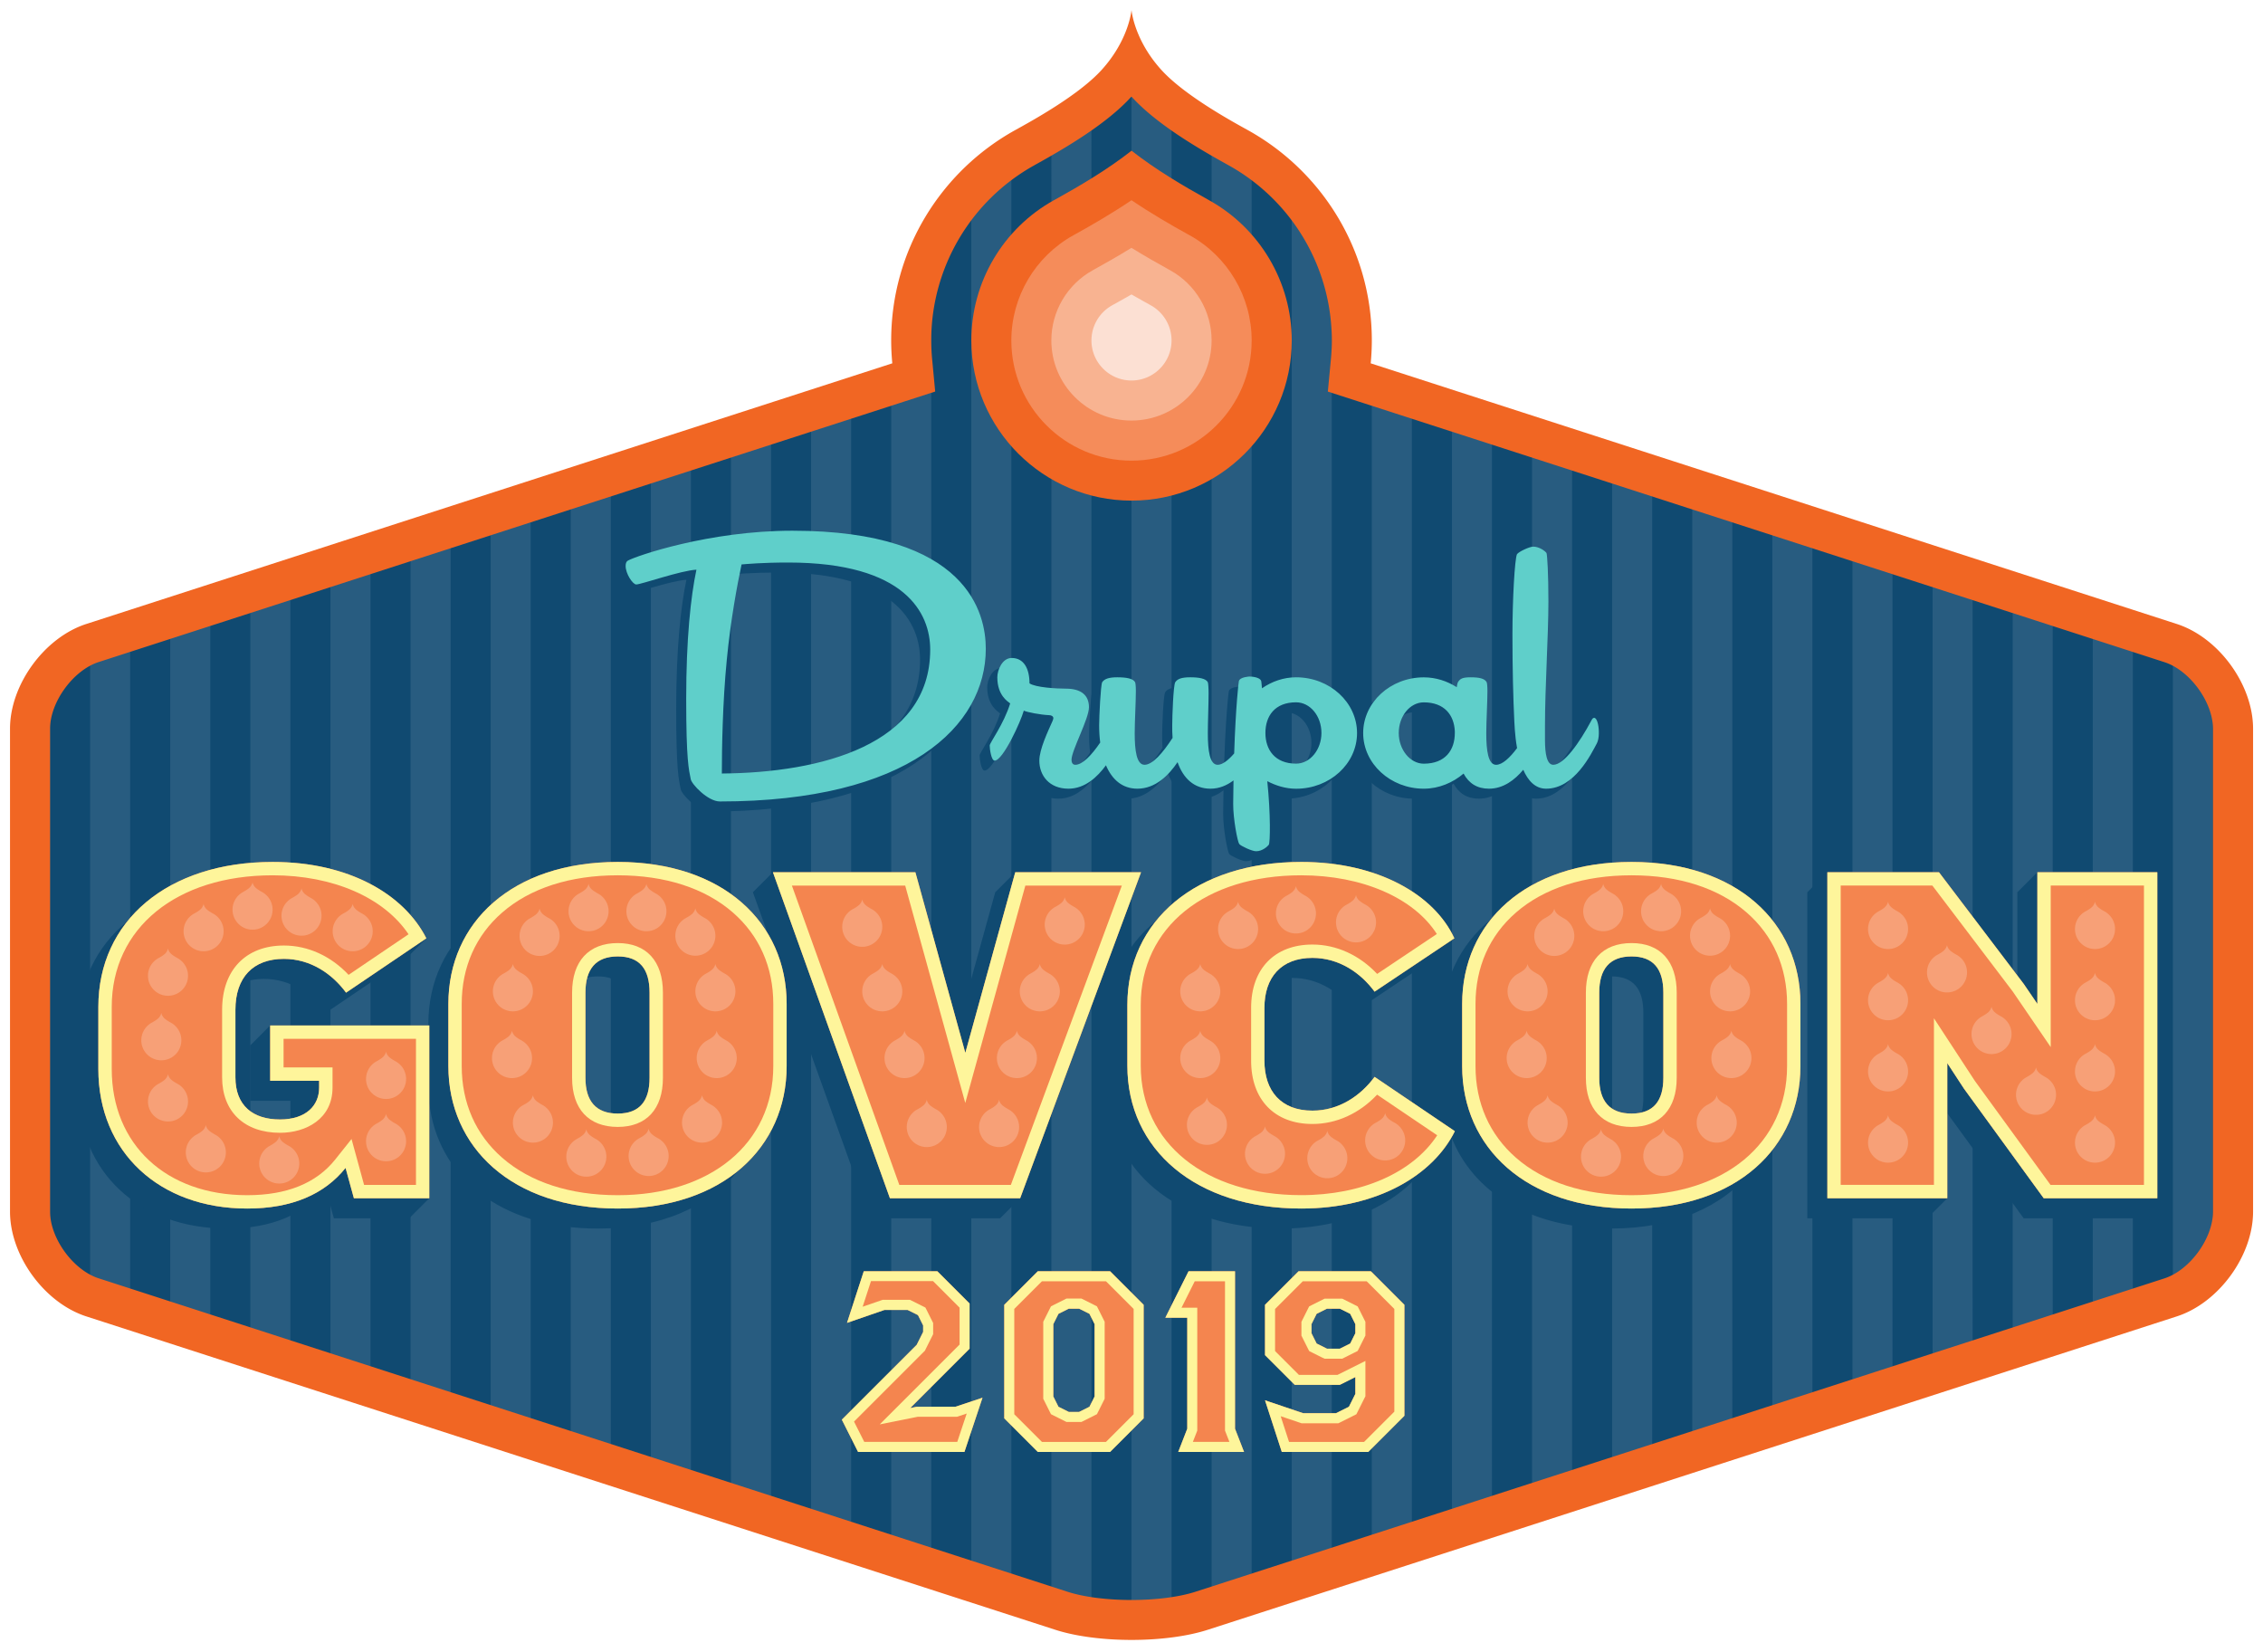 <svg version="1.1" id="logo" xmlns="http://www.w3.org/2000/svg" x="0" y="0" viewBox="0 0 508.5 371.25" xml:space="preserve"><style>.st0{fill:#104a71!important}.st2{fill:#f4854f}.st3{fill:#fef59b}.st7{fill:#f16623}</style><path class="st0" d="M20.76 291.51l217.75 70.42c4.06 1.31 9.8 2.07 15.74 2.07 5.94 0 11.68-.75 15.74-2.07l217.75-70.42c7.59-2.46 14.01-11.27 14.01-19.26v-108.5c0-7.98-6.42-16.8-14.01-19.26L306.62 85.92l-3.43-1.11.34-3.59c.15-1.61.23-3.2.23-4.71 0-17.98-9.78-34.58-25.52-43.32l-.36-.2c-4.01-2.22-14.64-8.11-20.19-14.2a33.642 33.642 0 0 1-3.42-4.42c-.93 1.44-2.06 2.93-3.42 4.42-5.55 6.09-16.19 11.99-20.2 14.21l-.36.2c-15.74 8.73-25.52 25.33-25.52 43.32 0 1.51.08 3.1.23 4.71l.34 3.59-3.43 1.11-181.15 58.56c-7.59 2.46-14.01 11.27-14.01 19.26v108.5c0 7.98 6.42 16.8 14.01 19.26z"/><path d="M6.75 163.75v108.5c0 4.16 1.75 8.54 4.5 12.14V151.61c-2.75 3.6-4.5 7.98-4.5 12.14zm14.01-19.26c-.17.06-.34.13-.51.19v146.63c.17.06.34.14.51.19l8.49 2.75v-152.5l-8.49 2.74zm17.49-5.65v158.32l9 2.91V135.93zm18-5.82v169.96l9 2.92V130.11zm18-5.82v181.61l9 2.91V124.29zm18-5.83v193.26l9 2.91V118.46zm18-5.82v204.9l9 2.91V112.64zm18-5.82v216.54l9 2.91V106.82zm18-5.82v228.18l9 2.91V101zm18-5.82v239.82l9 2.91V95.18zm18-5.82v251.46l9 2.91V89.36zm22.5-15.77c0 1.51.08 3.1.23 4.71l.34 3.59-3.43 1.11-1.63.53v263.11l9 2.91V55.9a49.352 49.352 0 0 0-4.51 20.6zm13.5-33.96v312.84l9 2.91V35.01c-3.32 2.16-6.33 4.7-9 7.53zm18-12.77V361.2l2.26.73c1.92.62 4.23 1.11 6.74 1.46V23.75c-2.96 2.26-6.2 4.34-9 6.02zm21.42-10.99a33.642 33.642 0 0 1-3.42-4.42v349.63c3.13 0 6.2-.21 9-.6V23.75c-2.08-1.59-4.03-3.27-5.58-4.97zm20.56 14.4l-.36-.2c-1.3-.72-3.31-1.84-5.62-3.22V361.2l9-2.91V35.01c-.98-.64-1.99-1.25-3.02-1.83zm12.02 9.35v312.84l9-2.91V55.9a49.65 49.65 0 0 0-9-13.37zm18 43.92v263.1l9-2.91V89.36zm18 5.82v251.46l9-2.91V95.18zm18 5.82v239.82l9-2.91V101zm18 5.82v228.18l9-2.91V106.82zm18 5.82v216.54l9-2.91V112.64zm18 5.82v204.9l9-2.91V118.46zm18 5.82v193.26l9-2.91V124.29zm18 5.83v181.61l9-2.91V130.11zm18 5.82v169.96l9-2.91V135.93zm18 5.82v158.32l9-2.91v-152.5zm18 5.85v146.63c3.44-1.25 6.6-3.78 9-6.92V151.61c-2.4-3.14-5.56-5.67-9-6.92z" fill="#285c80"/><path class="st0" d="M256.4 195.99h-28.27l-4.5 4.5-8.35 30.2-9.59-34.7h-32.01l-4.5 4.5 3.31 9.22c-5.89-9.74-17.63-16.03-33.68-16.03-14.32 0-25.2 4.96-31.59 12.9-7.08 5.73-10.97 13.98-10.97 23.5v.34H60.71l-4.5 4.5v12.43h11v1.54c0 .71-.1 1.39-.28 2.04-1.13.39-2.47.61-4.02.61-6.05 0-10.01-3.08-10.01-9.46V226.9c0-2.28.39-4.26 1.15-5.9 1.48-.67 3.23-1.04 5.24-1.04 6.05 0 10.89 3.41 13.97 7.59l18.04-12.21 4.5-4.5c-4.95-9.79-17.27-17.16-34.54-17.16-14.46 0-25.87 4.98-32.56 13.25-7.07 5.75-11.1 14.01-11.1 23.81v13.97c0 18.7 13.75 31.35 33.44 31.35 10.01 0 17.38-3.19 22.11-9.13l1.87 6.82h16.94l4.5-4.5v-21.47c1.82 16.37 15.74 28.28 37.85 28.28 14.21 0 25.04-4.97 31.43-12.89 7.11-5.76 11.03-14.07 11.03-23.62v-13.97c0-1.71-.13-3.38-.37-5l19.08 53.17h29.26l4.5-4.5 27.16-73.26zm-117.59 54.23c-4.95 0-7.26-2.86-7.26-8.03v-19.14c0-1.27.14-2.39.41-3.38.71-.17 1.49-.27 2.35-.27 4.95 0 7.15 2.86 7.15 8.14v19.14c0 1.23-.13 2.32-.38 3.28-.69.17-1.44.26-2.27.26zm227.8-56.54c-14.32 0-25.2 4.96-31.59 12.9-7.08 5.73-10.97 13.98-10.97 23.5v13.97c0 3.18.44 6.21 1.28 9.07l-16.47-11.15c-3.08 4.18-7.92 7.59-13.97 7.59-7.04 0-10.78-4.4-10.78-11.22v-11.88c0-2.17.38-4.08 1.12-5.7 1.45-.66 3.17-1.02 5.16-1.02 6.05 0 10.89 3.41 13.97 7.59l17.93-11.99 4.5-4.5c-4.51-9.79-17.16-17.16-34.43-17.16-14.53 0-25.94 4.99-32.58 13.22-7 5.68-10.97 13.8-10.97 23.4v13.64c0 18.92 15.4 32.12 39.05 32.12 14.59 0 25.71-5.43 31.73-13.02 2.76-2.22 4.97-4.76 6.56-7.51 4.78 12.24 17.52 20.52 35.95 20.52 14.21 0 25.04-4.97 31.43-12.89 7.11-5.76 11.02-14.07 11.02-23.62v-13.97c.01-18.25-14.29-31.89-37.94-31.89zm0 56.54c-4.95 0-7.26-2.86-7.26-8.03v-19.14c0-1.27.14-2.39.41-3.38.71-.17 1.49-.27 2.35-.27 4.95 0 7.15 2.86 7.15 8.14v19.14c0 1.23-.13 2.32-.38 3.28-.68.17-1.43.26-2.27.26zm118.14-54.23H457.8l-4.5 4.5v18.71l-17.61-23.21h-25.08l-4.5 4.5v73.26h26.95l4.5-4.5v-19.09l17.17 23.59h25.52l4.5-4.5z"/><path class="st2" d="M79.52 269.25l-1.87-6.82c-4.73 5.94-12.1 9.13-22.11 9.13-19.69 0-33.44-12.65-33.44-31.35v-13.97c0-19.25 15.51-32.56 39.16-32.56 17.27 0 29.59 7.37 34.54 17.16l-18.04 12.21c-3.08-4.18-7.92-7.59-13.97-7.59-6.93 0-10.89 4.18-10.89 11.44v15.18c0 6.38 3.96 9.46 10.01 9.46 5.94 0 8.8-3.19 8.8-7.15v-1.54h-11v-12.43h35.75v38.83H79.52z"/><path class="st3" d="M61.26 196.68c13.61 0 25.02 5.02 30.54 13.25l-13.47 9.12c-3.96-4.22-9.13-6.59-14.53-6.59-8.57 0-13.89 5.53-13.89 14.44v15.18c0 7.69 4.99 12.46 13.01 12.46 5.87 0 11.8-3.14 11.8-10.15v-4.54h-11v-6.43h29.75v32.83H81.81l-1.26-4.61-1.56-5.7-3.68 4.62c-4.23 5.31-10.88 8-19.76 8-18.21 0-30.44-11.39-30.44-28.35v-13.97c-.01-17.68 14.52-29.56 36.15-29.56m0-3c-23.65 0-39.16 13.31-39.16 32.56v13.97c0 18.7 13.75 31.35 33.44 31.35 10.01 0 17.38-3.19 22.11-9.13l1.87 6.82h16.94v-38.83H60.71v12.43h11v1.54c0 3.96-2.86 7.15-8.8 7.15-6.05 0-10.01-3.08-10.01-9.46V226.9c0-7.26 3.96-11.44 10.89-11.44 6.05 0 10.89 3.41 13.97 7.59l18.04-12.21c-4.95-9.79-17.27-17.16-34.54-17.16z"/><path class="st2" d="M138.81 271.56c-23.76 0-38.06-13.75-38.06-32.01v-13.97c0-18.26 14.3-31.9 38.06-31.9 23.65 0 37.95 13.64 37.95 31.9v13.97c0 18.26-14.3 32.01-37.95 32.01zm7.15-48.51c0-5.28-2.2-8.14-7.15-8.14s-7.26 2.86-7.26 8.14v19.14c0 5.17 2.31 8.03 7.26 8.03s7.15-2.86 7.15-8.03v-19.14z"/><path class="st3" d="M138.81 196.68c10.65 0 19.59 2.89 25.87 8.36 5.94 5.18 9.08 12.28 9.08 20.54v13.97c0 17.35-14.05 29.01-34.95 29.01-10.69 0-19.67-2.91-25.97-8.42-5.95-5.2-9.09-12.32-9.09-20.59v-13.97c0-8.26 3.14-15.36 9.09-20.53 6.29-5.48 15.27-8.37 25.97-8.37m0 56.54c6.45 0 10.15-4.02 10.15-11.03v-19.14c0-7.08-3.7-11.14-10.15-11.14-6.52 0-10.26 4.06-10.26 11.14v19.14c0 7.01 3.74 11.03 10.26 11.03m0-59.54c-23.76 0-38.06 13.64-38.06 31.9v13.97c0 18.26 14.3 32.01 38.06 32.01 23.65 0 37.95-13.75 37.95-32.01v-13.97c0-18.26-14.3-31.9-37.95-31.9zm0 56.54c-4.95 0-7.26-2.86-7.26-8.03v-19.14c0-5.28 2.31-8.14 7.26-8.14s7.15 2.86 7.15 8.14v19.14c0 5.17-2.2 8.03-7.15 8.03z"/><path class="st2" d="M229.23 269.25h-29.26l-26.29-73.26h32.01l11.22 40.59 11.22-40.59h28.27l-27.17 73.26z"/><path class="st3" d="M252.08 198.99l-24.94 67.26h-25.06l-24.14-67.26h25.46l10.61 38.39 2.89 10.46 2.89-10.46 10.61-38.39h21.68m4.32-3h-28.27l-11.22 40.59-11.22-40.59h-32.01l26.29 73.26h29.26l27.17-73.26z"/><path class="st2" d="M292.37 271.56c-23.65 0-39.05-13.2-39.05-32.12V225.8c0-18.92 15.4-32.12 39.05-32.12 17.27 0 29.92 7.37 34.43 17.16l-17.93 11.99c-3.08-4.18-7.92-7.59-13.97-7.59-7.04 0-10.78 4.4-10.78 11.22v11.88c0 6.82 3.74 11.22 10.78 11.22 6.05 0 10.89-3.41 13.97-7.59l18.04 12.21c-4.84 9.79-17.27 17.38-34.54 17.38z"/><path class="st3" d="M292.37 196.68c13.73 0 25.34 5.1 30.49 13.19l-13.41 8.97c-3.97-4.22-9.14-6.6-14.54-6.6-8.5 0-13.78 5.45-13.78 14.22v11.88c0 8.77 5.28 14.22 13.78 14.22 5.4 0 10.57-2.37 14.53-6.59l13.5 9.13c-5.47 8.36-16.89 13.45-30.56 13.45-21.56 0-36.05-11.7-36.05-29.12V225.8c-.01-17.42 14.47-29.12 36.04-29.12m0-3c-23.65 0-39.05 13.2-39.05 32.12v13.64c0 18.92 15.4 32.12 39.05 32.12 17.27 0 29.7-7.59 34.54-17.38l-18.04-12.21c-3.08 4.18-7.92 7.59-13.97 7.59-7.04 0-10.78-4.4-10.78-11.22v-11.88c0-6.82 3.74-11.22 10.78-11.22 6.05 0 10.89 3.41 13.97 7.59l17.93-11.99c-4.51-9.79-17.16-17.16-34.43-17.16z"/><path class="st2" d="M366.61 271.56c-23.76 0-38.06-13.75-38.06-32.01v-13.97c0-18.26 14.3-31.9 38.06-31.9 23.65 0 37.95 13.64 37.95 31.9v13.97c0 18.26-14.3 32.01-37.95 32.01zm7.15-48.51c0-5.28-2.2-8.14-7.15-8.14s-7.26 2.86-7.26 8.14v19.14c0 5.17 2.31 8.03 7.26 8.03s7.15-2.86 7.15-8.03v-19.14z"/><path class="st3" d="M366.61 196.68c10.65 0 19.59 2.89 25.87 8.36 5.94 5.18 9.08 12.28 9.08 20.54v13.97c0 17.35-14.05 29.01-34.95 29.01-10.69 0-19.67-2.91-25.97-8.42-5.95-5.2-9.09-12.32-9.09-20.59v-13.97c0-8.26 3.14-15.36 9.09-20.53 6.3-5.48 15.28-8.37 25.97-8.37m0 56.54c6.45 0 10.15-4.02 10.15-11.03v-19.14c0-7.08-3.7-11.14-10.15-11.14-6.52 0-10.26 4.06-10.26 11.14v19.14c0 7.01 3.74 11.03 10.26 11.03m0-59.54c-23.76 0-38.06 13.64-38.06 31.9v13.97c0 18.26 14.3 32.01 38.06 32.01 23.65 0 37.95-13.75 37.95-32.01v-13.97c0-18.26-14.3-31.9-37.95-31.9zm0 56.54c-4.95 0-7.26-2.86-7.26-8.03v-19.14c0-5.28 2.31-8.14 7.26-8.14s7.15 2.86 7.15 8.14v19.14c0 5.17-2.2 8.03-7.15 8.03z"/><path class="st2" d="M459.23 269.25l-17.93-24.64-3.74-5.72v30.36h-26.95v-73.26h25.08l19.03 25.08 3.08 4.51v-29.59h26.95v73.26h-25.52z"/><path class="st3" d="M481.75 198.99v67.26h-20.99l-16.99-23.35-3.7-5.66-5.51-8.43v37.43h-20.95v-67.26h20.59l18.08 23.83 3.04 4.45 5.48 8.02v-36.3h20.95m3-2.99H457.8v29.59l-3.08-4.51-19.03-25.08h-25.08v73.26h26.95v-30.36l3.74 5.72 17.93 24.64h25.52v-73.26z"/><path class="st0" d="M159.51 182.36c-2.72 0-6.38-3.92-6.55-5.02-.43-2.13-1.02-4.17-1.02-18.04 0-13.45 1.02-22.98 2.3-29.02-3.49.17-12.43 3.32-13.53 3.32-.77 0-2.38-2.38-2.38-4.17 0-.6.17-1.02.51-1.19 1.79-1.02 18.21-6.72 36.94-6.72 39.58 0 43.49 18.73 43.49 26.56-.01 17.34-17.37 34.28-59.76 34.28zm15.32-53.71c-5.87 0-9.45.34-10.47.43-.94 4.43-2.47 12.51-3.32 21.45-.94 9.53-1.11 20-1.11 25.53 22.13-.17 46.81-6.38 46.81-27.83.01-8.17-5.52-19.58-31.91-19.58zm74.31 40.6c-1.19 2.38-4.94 10.21-11.32 10.21-4.34 0-6.55-2.98-6.55-6.3 0-2.55 1.96-6.64 2.98-8.94.08-.26.17-.43.17-.6 0-.43-.43-.68-.94-.68-1.96-.08-5.02-.68-5.7-1.02-.68 2.47-4.68 11.23-6.55 11.23-.77 0-1.11-2.64-1.11-3.4 0-.6 3.15-4.77 4.6-9.45-.51-.43-2.89-1.79-2.89-5.87 0-1.62 1.11-4.34 3.23-4.34 2.72 0 4 2.38 4 5.7 1.36.94 6.04 1.19 8.17 1.19 3.4 0 5.19 1.45 5.19 4.17 0 2.64-3.92 9.7-3.92 11.83 0 .6.26 1.11.85 1.11 2.47 0 5.87-4.94 8.51-9.87.26-.51.43-.68.68-.68.6 0 1.11 1.53 1.11 3.06 0 .95-.17 1.97-.51 2.65z"/><path class="st0" d="M281.06 169.25c-1.19 2.38-4.94 10.21-11.32 10.21-3.66 0-6.13-2.3-7.4-5.96-1.96 2.89-4.94 5.96-9.02 5.96-5.87 0-8.6-6.13-8.6-14.21 0-1.96.34-9.02.68-9.7.51-.77 1.53-1.11 3.4-1.11 1.96 0 3.57.26 4 1.11.08.17.17.94.17 1.96 0 2.47-.26 6.89-.26 9.53 0 3.83.43 7.06 2.21 7.06 1.79 0 4.08-2.64 6.3-6.04-.08-.94-.08-1.87-.08-2.81 0-1.96.26-9.02.68-9.7.51-.77 1.45-1.11 3.4-1.11 1.87 0 3.49.26 3.92 1.11.08.26.17 1.19.17 2.47 0 2.55-.17 6.55-.17 9.02 0 3.83.43 7.06 2.21 7.06 2.38 0 5.87-4.94 8.51-9.87.17-.51.34-.68.68-.68.6 0 1.02 1.53 1.02 3.06.01.94-.08 1.96-.5 2.64z"/><path class="st0" d="M288.98 179.47c-2.3 0-4.51-.68-6.47-1.7.78 7.49.65 13.86.34 14.29-.27.37-1.45 1.45-2.81 1.45h-.09c-.85 0-3.36-1.15-3.74-1.62-.38-.47-1.38-5.67-1.36-9.02.11-17.79 1.19-27.49 1.28-27.58.26-.94 2.38-1.02 2.38-1.02s2.3 0 2.64 1.02c0 0 .08.6.17 1.62 2.21-1.53 4.85-2.47 7.66-2.47 7.58 0 13.7 5.62 13.7 12.51s-6.13 12.52-13.7 12.52zm0-19.41c-4.77 0-6.89 3.06-6.89 6.89 0 3.75 2.13 6.89 6.89 6.89 3.15 0 5.7-3.15 5.7-6.89 0-3.82-2.55-6.89-5.7-6.89zm54.73 9.19c-1.19 2.38-4.94 10.21-11.4 10.21-2.64 0-4.51-1.19-5.7-3.4-2.38 2.04-5.53 3.4-8.94 3.4-7.49 0-13.62-5.62-13.62-12.51s6.13-12.51 13.62-12.51c2.72 0 5.28.85 7.4 2.21.08-.6.17-.94.26-1.11.51-.77.94-1.11 2.89-1.11 1.87 0 3.15.26 3.58 1.11.08.17.17.94.17 1.96 0 2.47-.26 6.89-.26 9.53 0 3.83.43 7.06 2.21 7.06 2.47 0 5.87-4.94 8.51-9.87.25-.51.43-.68.68-.68.6 0 1.11 1.53 1.11 3.06 0 .95-.17 1.97-.51 2.65zm-19.07-2.72c-.17-3.57-2.3-6.47-6.98-6.47-3.06 0-5.62 3.06-5.62 6.89 0 3.75 2.55 6.89 5.62 6.89 4.85 0 6.98-3.06 6.98-6.89v-.42z"/><path class="st0" d="M356.56 169.25c-1.28 2.38-5.02 10.21-11.41 10.21-6.98 0-7.06-14.55-7.15-15.15-.25-5.19-.42-11.75-.42-19.49 0-7.92.51-16.94 1.02-18.04.42-.6 2.81-1.7 3.66-1.7 1.36 0 2.72 1.02 2.98 1.45.17.6.42 4.6.42 10.89 0 7.75-.77 19.15-.77 28v3.06c0 3.15.43 5.62 1.87 5.62 2.38 0 5.87-4.94 8.51-9.87.25-.51.43-.68.68-.68.6 0 1.02 1.53 1.02 3.06v.51c.01.77-.16 1.62-.41 2.13z"/><path class="st2" d="M216.71 326.25h-23.9l-3.65-7.25 16.82-16.82 1.45-2.9v-1.45l-1.16-2.32-2.32-1.16h-5.22l-8.41 2.9 3.77-11.6h16.53l7.25 7.25v10.15l-13.34 13.34 1.45-.29h8.7l6.09-2.03-4.06 12.18z"/><path class="st3" d="M209.69 287.9l5.93 5.93v8.29l-12.68 12.68-5.26 5.26 7.29-1.46 1.23-.25h8.85l.35-.12 1.82-.61-2.12 6.37h-20.9l-2.3-4.56 15.67-15.67.26-.26.16-.33 1.45-2.9.24-.48v-2.51l-.24-.48-1.16-2.32-.34-.67-.67-.34-2.32-1.16-.48-.24h-6.13l-.36.12-4.14 1.43 1.87-5.75h13.98m.93-2.22h-16.53l-3.77 11.6 8.41-2.9h5.22l2.32 1.16 1.16 2.32v1.45l-1.45 2.9L189.16 319l3.65 7.25h23.9l4.06-12.18-6.09 2.03h-8.7l-1.45.29 13.34-13.34V292.9l-7.25-7.25z"/><path class="st2" d="M249.44 326.25H233.2l-7.54-7.54v-25.52l7.54-7.54h16.24l7.54 7.54v25.52l-7.54 7.54zm-3.48-28.71l-1.16-2.32-2.32-1.16h-2.32l-2.32 1.16-1.16 2.32v16.24l1.16 2.32 2.32 1.16h2.32l2.32-1.16 1.16-2.32v-16.24z"/><path class="st3" d="M248.51 287.9l6.22 6.22v23.66l-6.22 6.22h-14.38l-6.22-6.22v-23.66l6.22-6.22h14.38m-8.88 31.61h3.38l.48-.24 2.32-1.16.67-.34.34-.67 1.16-2.32.24-.48V297l-.24-.48-1.16-2.32-.34-.67-.67-.34-2.32-1.16-.48-.24h-3.38l-.48.24-2.32 1.16-.67.34-.34.67-1.16 2.32-.24.48v17.3l.24.48 1.16 2.32.34.67.67.34 2.32 1.16.48.24m9.81-33.86H233.2l-7.54 7.54v25.52l7.54 7.54h16.24l7.54-7.54v-25.52l-7.54-7.54zm-9.28 31.61l-2.32-1.16-1.16-2.32v-16.24l1.16-2.32 2.32-1.16h2.32l2.32 1.16 1.16 2.32v16.24l-1.16 2.32-2.32 1.16h-2.32z"/><path class="st2" d="M264.75 326.25l2.03-5.22v-24.94h-4.93l5.22-10.44h10.44v35.38l2.03 5.22h-14.79z"/><path class="st3" d="M275.26 287.9v33.55l.15.39.84 2.15h-8.21l.84-2.15.15-.39v-27.61h-3.54l2.97-5.94h6.8m2.25-2.25h-10.44l-5.22 10.44h4.93v24.94l-2.03 5.22h14.79l-2.03-5.22v-35.38z"/><path class="st2" d="M307.45 326.25h-19.43l-3.77-11.6 8.58 2.9h7.37l2.9-1.45 1.45-2.9v-3.77l-3.48 1.74h-10.15l-6.67-6.67v-11.31l7.54-7.54h16.24l7.54 7.54v24.94l-8.12 8.12zm-2.9-28.71l-1.16-2.32-2.32-1.16h-2.9l-2.32 1.16-1.16 2.32v2.03l1.16 2.32 2.32 1.16h2.9l2.32-1.16 1.16-2.32v-2.03z"/><path class="st3" d="M307.09 287.9l6.22 6.22v23.08l-6.8 6.8h-16.86l-1.88-5.78 4.34 1.47.35.12h8.27l.48-.24 2.9-1.45.67-.34.34-.67 1.45-2.9.24-.47v-7.94l-3.26 1.63-3 1.5h-8.69l-5.35-5.35v-9.45l6.22-6.22h14.36m-9.45 17.39h3.96l.48-.24 2.32-1.16.67-.34.34-.67 1.16-2.32.24-.47v-3.09l-.24-.47-1.16-2.32-.34-.67-.67-.34-2.32-1.16-.48-.24h-3.96l-.48.24-2.32 1.16-.67.34-.34.67-1.16 2.32-.24.48v3.09l.24.48 1.16 2.32.34.67.67.34 2.32 1.16.48.22m10.39-19.65h-16.24l-7.54 7.54v11.31l6.67 6.67h10.15l3.48-1.74v3.77l-1.45 2.9-2.9 1.45h-7.37l-8.58-2.9 3.77 11.6h19.43l8.12-8.12v-24.94l-7.54-7.54zm-9.86 17.4l-2.32-1.16-1.16-2.32v-2.03l1.16-2.32 2.32-1.16h2.9l2.32 1.16 1.16 2.32v2.03l-1.16 2.32-2.32 1.16h-2.9z"/><path d="M178.03 119.25c-18.73 0-35.15 5.7-36.94 6.72-.34.17-.51.6-.51 1.19 0 1.79 1.62 4.17 2.38 4.17 1.11 0 10.04-3.15 13.53-3.32-1.28 6.04-2.3 15.58-2.3 29.02 0 13.87.6 15.92 1.02 18.04.17 1.11 3.83 5.02 6.55 5.02 42.39 0 59.75-16.94 59.75-34.3.01-7.81-3.91-26.54-43.48-26.54zm-15.83 54.56c0-5.53.17-16 1.11-25.53.85-8.94 2.38-17.02 3.32-21.45 1.02-.08 4.6-.43 10.47-.43 26.39 0 31.92 11.41 31.92 19.58-.01 21.44-24.69 27.66-46.82 27.83zm129.03-21.62c-2.81 0-5.45.94-7.66 2.47-.08-1.02-.17-1.62-.17-1.62-.34-1.02-2.64-1.02-2.64-1.02s-2.13.08-2.38 1.02c-.06.07-.71 5.72-1.06 16.26-1.34 1.55-2.64 2.55-3.71 2.55-1.79 0-2.21-3.23-2.21-7.06 0-2.47.17-6.47.17-9.02 0-1.28-.08-2.21-.17-2.47-.43-.85-2.04-1.11-3.92-1.11-1.96 0-2.89.34-3.4 1.11-.43.68-.68 7.75-.68 9.7 0 .94 0 1.87.08 2.81-2.21 3.4-4.51 6.04-6.3 6.04s-2.21-3.23-2.21-7.06c0-2.64.26-7.06.26-9.53 0-1.02-.08-1.79-.17-1.96-.43-.85-2.04-1.11-4-1.11-1.87 0-2.89.34-3.4 1.11-.34.68-.68 7.75-.68 9.7 0 1.35.08 2.63.24 3.85-1.95 2.86-3.98 5-5.6 5-.6 0-.85-.51-.85-1.11 0-2.13 3.92-9.19 3.92-11.83 0-2.72-1.79-4.17-5.19-4.17-2.13 0-6.81-.26-8.17-1.19 0-3.32-1.28-5.7-4-5.7-2.13 0-3.23 2.72-3.23 4.34 0 4.09 2.38 5.45 2.89 5.87-1.45 4.68-4.6 8.85-4.6 9.45 0 .77.34 3.4 1.11 3.4 1.87 0 5.87-8.77 6.55-11.23.68.34 3.75.94 5.7 1.02.51 0 .94.26.94.68 0 .17-.08.34-.17.6-1.02 2.3-2.98 6.38-2.98 8.94 0 3.32 2.21 6.3 6.55 6.3 3.68 0 6.48-2.6 8.42-5.26 1.38 3.24 3.7 5.26 7.07 5.26 4.08 0 7.06-3.06 9.02-5.96 1.28 3.66 3.74 5.96 7.4 5.96 1.98 0 3.7-.75 5.17-1.86-.03 1.67-.05 3.42-.07 5.27-.02 3.34.98 8.55 1.36 9.02.38.47 2.89 1.62 3.74 1.62h.09c1.36 0 2.54-1.08 2.81-1.45.31-.43.44-6.8-.34-14.29 1.96 1.02 4.17 1.7 6.47 1.7 7.58 0 13.7-5.62 13.7-12.51s-6.12-12.53-13.7-12.53zm0 19.4c-4.77 0-6.89-3.15-6.89-6.89 0-3.83 2.13-6.89 6.89-6.89 3.15 0 5.7 3.06 5.7 6.89 0 3.75-2.55 6.89-5.7 6.89zm66.99-10.29c-.25 0-.43.17-.68.68-2.64 4.94-6.13 9.87-8.51 9.87-1.45 0-1.87-2.47-1.87-5.62v-3.06c0-8.85.77-20.26.77-28 0-6.3-.25-10.3-.42-10.89-.26-.43-1.62-1.45-2.98-1.45-.85 0-3.23 1.11-3.66 1.7-.51 1.11-1.02 10.13-1.02 18.04 0 7.75.17 14.3.42 19.49.04.25.07 2.97.62 6.04-1.66 2.22-3.33 3.75-4.71 3.75-1.79 0-2.21-3.23-2.21-7.06 0-2.64.26-7.06.26-9.53 0-1.02-.08-1.79-.17-1.96-.43-.85-1.7-1.11-3.58-1.11-1.96 0-2.38.34-2.89 1.11-.08.17-.17.51-.26 1.11-2.13-1.36-4.68-2.21-7.4-2.21-7.49 0-13.62 5.62-13.62 12.51s6.13 12.51 13.62 12.51c3.4 0 6.55-1.36 8.94-3.4 1.19 2.21 3.06 3.4 5.7 3.4 3.25 0 5.81-1.98 7.71-4.25 1.05 2.4 2.66 4.25 5.14 4.25 6.38 0 10.13-7.83 11.41-10.21.26-.51.43-1.36.43-2.13v-.51c-.02-1.54-.45-3.07-1.04-3.07zm-31.32 3.15v.26c0 3.83-2.13 6.89-6.98 6.89-3.06 0-5.62-3.15-5.62-6.89 0-3.83 2.55-6.89 5.62-6.89 4.68 0 6.81 2.89 6.98 6.47v.16z" fill="#5fcfca"/><path d="M200.43 218.81c-.3-.16-1.18-.65-1.62-1.12-.52-.57-.56-1.13-.56-1.13s-.05.56-.56 1.13c-.43.48-1.32.96-1.62 1.12a4.506 4.506 0 0 0-2.32 3.94c0 2.49 2.01 4.5 4.5 4.5s4.5-2.01 4.5-4.5c0-1.69-.94-3.17-2.32-3.94zm35.4 0c-.3-.16-1.18-.65-1.62-1.12-.52-.57-.56-1.13-.56-1.13s-.05.56-.56 1.13c-.43.48-1.32.96-1.62 1.12a4.506 4.506 0 0 0-2.32 3.94c0 2.49 2.01 4.5 4.5 4.5s4.5-2.01 4.5-4.5c0-1.69-.94-3.17-2.32-3.94zm-39.9-14.5c-.3-.16-1.18-.65-1.62-1.12-.52-.57-.56-1.13-.56-1.13s-.05.56-.56 1.13c-.43.48-1.32.96-1.62 1.12a4.506 4.506 0 0 0-2.32 3.94c0 2.49 2.01 4.5 4.5 4.5s4.5-2.01 4.5-4.5c0-1.69-.94-3.17-2.32-3.94zm45.5-.5c-.3-.16-1.18-.65-1.62-1.12-.52-.57-.56-1.13-.56-1.13s-.05.56-.56 1.13c-.43.48-1.32.96-1.62 1.12a4.506 4.506 0 0 0-2.32 3.94c0 2.49 2.01 4.5 4.5 4.5s4.5-2.01 4.5-4.5c0-1.69-.94-3.17-2.32-3.94zm-36 30c-.3-.16-1.18-.65-1.62-1.12-.52-.57-.56-1.13-.56-1.13s-.05.56-.56 1.13c-.43.48-1.32.96-1.62 1.12a4.506 4.506 0 0 0-2.32 3.94c0 2.49 2.01 4.5 4.5 4.5s4.5-2.01 4.5-4.5c0-1.69-.94-3.17-2.32-3.94zm25.25 0c-.3-.16-1.18-.65-1.62-1.12-.52-.57-.56-1.13-.56-1.13s-.05.56-.56 1.13c-.43.48-1.32.96-1.62 1.12a4.506 4.506 0 0 0-2.32 3.94c0 2.49 2.01 4.5 4.5 4.5s4.5-2.01 4.5-4.5c0-1.69-.94-3.17-2.32-3.94zm-20.25 15.5c-.3-.16-1.18-.65-1.62-1.12-.52-.57-.56-1.13-.56-1.13s-.05.56-.56 1.13c-.43.48-1.32.96-1.62 1.12a4.506 4.506 0 0 0-2.32 3.94c0 2.49 2.01 4.5 4.5 4.5s4.5-2.01 4.5-4.5c0-1.69-.94-3.17-2.32-3.94zm16.25 0c-.3-.16-1.18-.65-1.62-1.12-.52-.57-.56-1.13-.56-1.13s-.05.56-.56 1.13c-.43.48-1.32.96-1.62 1.12a4.506 4.506 0 0 0-2.32 3.94c0 2.49 2.01 4.5 4.5 4.5s4.5-2.01 4.5-4.5c0-1.69-.94-3.17-2.32-3.94zm45.2-30.5c-.3-.16-1.18-.65-1.62-1.12-.52-.57-.56-1.13-.56-1.13s-.05.56-.56 1.13c-.43.48-1.32.96-1.62 1.12a4.506 4.506 0 0 0-2.32 3.94c0 2.49 2.01 4.5 4.5 4.5s4.5-2.01 4.5-4.5c0-1.69-.94-3.17-2.32-3.94zm0 15c-.3-.16-1.18-.65-1.62-1.12-.52-.57-.56-1.13-.56-1.13s-.05.56-.56 1.13c-.43.48-1.32.96-1.62 1.12a4.506 4.506 0 0 0-2.32 3.94c0 2.49 2.01 4.5 4.5 4.5s4.5-2.01 4.5-4.5c0-1.69-.94-3.17-2.32-3.94zm1.5 15c-.3-.16-1.18-.65-1.62-1.12-.52-.57-.56-1.13-.56-1.13s-.05.56-.56 1.13c-.43.48-1.32.96-1.62 1.12a4.506 4.506 0 0 0-2.32 3.94c0 2.49 2.01 4.5 4.5 4.5s4.5-2.01 4.5-4.5c0-1.69-.94-3.17-2.32-3.94zm13.05 6.5c-.3-.16-1.18-.65-1.62-1.12-.52-.57-.56-1.13-.56-1.13s-.05.56-.56 1.13c-.43.48-1.32.96-1.62 1.12a4.506 4.506 0 0 0-2.32 3.94c0 2.49 2.01 4.5 4.5 4.5s4.5-2.01 4.5-4.5c0-1.69-.94-3.17-2.32-3.94zm14 1c-.3-.16-1.18-.65-1.62-1.12-.52-.57-.56-1.13-.56-1.13s-.05.56-.56 1.13c-.43.48-1.32.96-1.62 1.12a4.506 4.506 0 0 0-2.32 3.94c0 2.49 2.01 4.5 4.5 4.5s4.5-2.01 4.5-4.5c0-1.69-.94-3.17-2.32-3.94zm13-4c-.3-.16-1.18-.65-1.62-1.12-.52-.57-.56-1.13-.56-1.13s-.05.56-.56 1.13c-.43.48-1.32.96-1.62 1.12a4.506 4.506 0 0 0-2.32 3.94c0 2.49 2.01 4.5 4.5 4.5s4.5-2.01 4.5-4.5c0-1.69-.94-3.17-2.32-3.94zm-33.05-47.5c-.3-.16-1.18-.65-1.62-1.12-.52-.57-.56-1.13-.56-1.13s-.05.56-.56 1.13c-.43.48-1.32.96-1.62 1.12a4.506 4.506 0 0 0-2.32 3.94c0 2.49 2.01 4.5 4.5 4.5s4.5-2.01 4.5-4.5c0-1.69-.94-3.17-2.32-3.94zm13-3.5c-.3-.16-1.18-.65-1.62-1.12-.52-.57-.56-1.13-.56-1.13s-.05.56-.56 1.13c-.43.48-1.32.96-1.62 1.12a4.506 4.506 0 0 0-2.32 3.94c0 2.49 2.01 4.5 4.5 4.5s4.5-2.01 4.5-4.5c0-1.69-.94-3.17-2.32-3.94zm13.5 2c-.3-.16-1.18-.65-1.62-1.12-.52-.57-.56-1.13-.56-1.13s-.05.56-.56 1.13c-.43.48-1.32.96-1.62 1.12a4.506 4.506 0 0 0-2.32 3.94c0 2.49 2.01 4.5 4.5 4.5s4.5-2.01 4.5-4.5c0-1.69-.94-3.17-2.32-3.94zm38.55 15.5c-.3-.16-1.18-.65-1.62-1.12-.52-.57-.56-1.13-.56-1.13s-.05.56-.56 1.13c-.43.48-1.32.96-1.62 1.12a4.506 4.506 0 0 0-2.32 3.94c0 2.49 2.01 4.5 4.5 4.5s4.5-2.01 4.5-4.5c0-1.69-.94-3.17-2.32-3.94zm45.5 0c-.3-.16-1.18-.65-1.62-1.12-.52-.57-.56-1.13-.56-1.13s-.05.56-.56 1.13c-.43.48-1.32.96-1.62 1.12a4.506 4.506 0 0 0-2.32 3.94c0 2.49 2.01 4.5 4.5 4.5s4.5-2.01 4.5-4.5c0-1.69-.94-3.17-2.32-3.94zm-45.7 15c-.3-.16-1.18-.65-1.62-1.12-.52-.57-.56-1.13-.56-1.13s-.05.56-.56 1.13c-.43.48-1.32.96-1.62 1.12a4.506 4.506 0 0 0-2.32 3.94c0 2.49 2.01 4.5 4.5 4.5s4.5-2.01 4.5-4.5c0-1.69-.94-3.17-2.32-3.94zm46 0c-.3-.16-1.18-.65-1.62-1.12-.52-.57-.56-1.13-.56-1.13s-.05.56-.56 1.13c-.43.48-1.32.96-1.62 1.12a4.506 4.506 0 0 0-2.32 3.94c0 2.49 2.01 4.5 4.5 4.5s4.5-2.01 4.5-4.5c0-1.69-.94-3.17-2.32-3.94zm-41.3 14.5c-.3-.16-1.18-.65-1.62-1.12-.52-.57-.56-1.13-.56-1.13s-.05.56-.56 1.13c-.43.48-1.32.96-1.62 1.12a4.506 4.506 0 0 0-2.32 3.94c0 2.49 2.01 4.5 4.5 4.5s4.5-2.01 4.5-4.5c0-1.69-.94-3.17-2.32-3.94zm38 0c-.3-.16-1.18-.65-1.62-1.12-.52-.57-.56-1.13-.56-1.13s-.05.56-.56 1.13c-.43.48-1.32.96-1.62 1.12a4.506 4.506 0 0 0-2.32 3.94c0 2.49 2.01 4.5 4.5 4.5s4.5-2.01 4.5-4.5c0-1.69-.94-3.17-2.32-3.94zm-26 7.65c-.3-.16-1.18-.65-1.62-1.12-.52-.57-.56-1.13-.56-1.13s-.05.56-.56 1.12c-.43.48-1.32.96-1.62 1.13a4.506 4.506 0 0 0-2.32 3.94c0 2.49 2.01 4.5 4.5 4.5s4.5-2.01 4.5-4.5c0-1.69-.94-3.17-2.32-3.94zm14-.15c-.3-.16-1.18-.65-1.62-1.12-.52-.57-.56-1.13-.56-1.13s-.05.56-.56 1.13c-.43.48-1.32.96-1.62 1.12a4.506 4.506 0 0 0-2.32 3.94c0 2.49 2.01 4.5 4.5 4.5s4.5-2.01 4.5-4.5c0-1.69-.94-3.17-2.32-3.94zm-24.5-49.45c-.3-.16-1.18-.65-1.62-1.12-.52-.57-.56-1.13-.56-1.13s-.05.56-.56 1.12c-.43.48-1.32.96-1.62 1.13a4.506 4.506 0 0 0-2.32 3.94c0 2.49 2.01 4.5 4.5 4.5s4.5-2.01 4.5-4.5c0-1.69-.94-3.17-2.32-3.94zm35-.05c-.3-.16-1.18-.65-1.62-1.12-.52-.57-.56-1.13-.56-1.13s-.05.56-.56 1.13c-.43.48-1.32.96-1.62 1.12a4.506 4.506 0 0 0-2.32 3.94c0 2.49 2.01 4.5 4.5 4.5s4.5-2.01 4.5-4.5c0-1.69-.94-3.17-2.32-3.94zm-24-5.5c-.3-.16-1.18-.65-1.62-1.12-.52-.57-.56-1.13-.56-1.13s-.05.56-.56 1.13c-.43.48-1.32.96-1.62 1.12a4.506 4.506 0 0 0-2.32 3.94c0 2.49 2.01 4.5 4.5 4.5s4.5-2.01 4.5-4.5c0-1.69-.94-3.17-2.32-3.94zm13 0c-.3-.16-1.18-.65-1.62-1.12-.52-.57-.56-1.13-.56-1.13s-.05.56-.56 1.13c-.43.48-1.32.96-1.62 1.12a4.506 4.506 0 0 0-2.32 3.94c0 2.49 2.01 4.5 4.5 4.5s4.5-2.01 4.5-4.5c0-1.69-.94-3.17-2.32-3.94zm51 20c-.3-.16-1.18-.65-1.62-1.12-.52-.57-.56-1.13-.56-1.13s-.05.56-.56 1.13c-.43.48-1.32.96-1.62 1.12a4.506 4.506 0 0 0-2.32 3.94c0 2.49 2.01 4.5 4.5 4.5s4.5-2.01 4.5-4.5c0-1.69-.94-3.17-2.32-3.94zm46.5 0c-.3-.16-1.18-.65-1.62-1.12-.52-.57-.56-1.13-.56-1.13s-.05.56-.56 1.13c-.43.48-1.32.96-1.62 1.12a4.506 4.506 0 0 0-2.32 3.94c0 2.49 2.01 4.5 4.5 4.5s4.5-2.01 4.5-4.5c0-1.69-.94-3.17-2.32-3.94zm-46.5-16c-.3-.16-1.18-.65-1.62-1.12-.52-.57-.56-1.13-.56-1.13s-.05.56-.56 1.13c-.43.48-1.32.96-1.62 1.12a4.506 4.506 0 0 0-2.32 3.94c0 2.49 2.01 4.5 4.5 4.5s4.5-2.01 4.5-4.5c0-1.69-.94-3.17-2.32-3.94zm46.5 0c-.3-.16-1.18-.65-1.62-1.12-.52-.57-.56-1.13-.56-1.13s-.05.56-.56 1.13c-.43.48-1.32.96-1.62 1.12a4.506 4.506 0 0 0-2.32 3.94c0 2.49 2.01 4.5 4.5 4.5s4.5-2.01 4.5-4.5c0-1.69-.94-3.17-2.32-3.94zm-46.5 32c-.3-.16-1.18-.65-1.62-1.12-.52-.57-.56-1.13-.56-1.13s-.05.56-.56 1.13c-.43.48-1.32.96-1.62 1.12a4.506 4.506 0 0 0-2.32 3.94c0 2.49 2.01 4.5 4.5 4.5s4.5-2.01 4.5-4.5c0-1.69-.94-3.17-2.32-3.94zm46.5 0c-.3-.16-1.18-.65-1.62-1.12-.52-.57-.56-1.13-.56-1.13s-.05.56-.56 1.13c-.43.48-1.32.96-1.62 1.12a4.506 4.506 0 0 0-2.32 3.94c0 2.49 2.01 4.5 4.5 4.5s4.5-2.01 4.5-4.5c0-1.69-.94-3.17-2.32-3.94zm-46.5 16c-.3-.16-1.18-.65-1.62-1.12-.52-.57-.56-1.13-.56-1.13s-.05.56-.56 1.13c-.43.48-1.32.96-1.62 1.12a4.506 4.506 0 0 0-2.32 3.94c0 2.49 2.01 4.5 4.5 4.5s4.5-2.01 4.5-4.5c0-1.69-.94-3.17-2.32-3.94zm46.5 0c-.3-.16-1.18-.65-1.62-1.12-.52-.57-.56-1.13-.56-1.13s-.05.56-.56 1.13c-.43.48-1.32.96-1.62 1.12a4.506 4.506 0 0 0-2.32 3.94c0 2.49 2.01 4.5 4.5 4.5s4.5-2.01 4.5-4.5c0-1.69-.94-3.17-2.32-3.94zm-33.25-38.25c-.3-.16-1.18-.65-1.62-1.12-.52-.57-.56-1.13-.56-1.13s-.05.56-.56 1.13c-.43.48-1.32.96-1.62 1.12a4.506 4.506 0 0 0-2.32 3.94c0 2.49 2.01 4.5 4.5 4.5s4.5-2.01 4.5-4.5c0-1.69-.94-3.17-2.32-3.94zm10 13.85c-.3-.16-1.18-.65-1.62-1.12-.52-.57-.56-1.13-.56-1.13s-.05.56-.56 1.12c-.43.48-1.32.96-1.62 1.13a4.506 4.506 0 0 0-2.32 3.94c0 2.49 2.01 4.5 4.5 4.5s4.5-2.01 4.5-4.5c0-1.69-.94-3.17-2.32-3.94zm10 13.65c-.3-.16-1.18-.65-1.62-1.12-.52-.57-.56-1.13-.56-1.13s-.05.56-.56 1.13c-.43.48-1.32.96-1.62 1.12A4.506 4.506 0 0 0 453 246c0 2.49 2.01 4.5 4.5 4.5s4.5-2.01 4.5-4.5c0-1.69-.94-3.17-2.32-3.94zm-342.25-23.25c-.3-.16-1.18-.65-1.62-1.12-.52-.57-.56-1.13-.56-1.13s-.05.56-.56 1.13c-.43.48-1.32.96-1.62 1.12a4.506 4.506 0 0 0-2.32 3.94c0 2.49 2.01 4.5 4.5 4.5s4.5-2.01 4.5-4.5c0-1.69-.94-3.17-2.32-3.94zm45.5 0c-.3-.16-1.18-.65-1.62-1.12-.52-.57-.56-1.13-.56-1.13s-.05.56-.56 1.13c-.43.48-1.32.96-1.62 1.12a4.506 4.506 0 0 0-2.32 3.94c0 2.49 2.01 4.5 4.5 4.5s4.5-2.01 4.5-4.5c0-1.69-.94-3.17-2.32-3.94zm-45.7 15c-.3-.16-1.18-.65-1.62-1.12-.52-.57-.56-1.13-.56-1.13s-.05.56-.56 1.13c-.43.48-1.32.96-1.62 1.12a4.506 4.506 0 0 0-2.32 3.94c0 2.49 2.01 4.5 4.5 4.5s4.5-2.01 4.5-4.5c0-1.69-.94-3.17-2.32-3.94zm46 0c-.3-.16-1.18-.65-1.62-1.12-.52-.57-.56-1.13-.56-1.13s-.05.56-.56 1.13c-.43.48-1.32.96-1.62 1.12a4.506 4.506 0 0 0-2.32 3.94c0 2.49 2.01 4.5 4.5 4.5s4.5-2.01 4.5-4.5c0-1.69-.94-3.17-2.32-3.94zm-41.3 14.5c-.3-.16-1.18-.65-1.62-1.12-.52-.57-.56-1.13-.56-1.13s-.05.56-.56 1.13c-.43.48-1.32.96-1.62 1.12a4.506 4.506 0 0 0-2.32 3.94c0 2.49 2.01 4.5 4.5 4.5s4.5-2.01 4.5-4.5c0-1.69-.94-3.17-2.32-3.94zm38 0c-.3-.16-1.18-.65-1.62-1.12-.52-.57-.56-1.13-.56-1.13s-.05.56-.56 1.13c-.43.48-1.32.96-1.62 1.12a4.506 4.506 0 0 0-2.32 3.94c0 2.49 2.01 4.5 4.5 4.5s4.5-2.01 4.5-4.5c0-1.69-.94-3.17-2.32-3.94zm-26 7.65c-.3-.16-1.18-.65-1.62-1.12-.52-.57-.56-1.13-.56-1.13s-.05.56-.56 1.12c-.43.48-1.32.96-1.62 1.13a4.506 4.506 0 0 0-2.32 3.94c0 2.49 2.01 4.5 4.5 4.5s4.5-2.01 4.5-4.5c0-1.69-.94-3.17-2.32-3.94zm14-.15c-.3-.16-1.18-.65-1.62-1.12-.52-.57-.56-1.13-.56-1.13s-.05.56-.56 1.13c-.43.48-1.32.96-1.62 1.12a4.506 4.506 0 0 0-2.32 3.94c0 2.49 2.01 4.5 4.5 4.5s4.5-2.01 4.5-4.5c0-1.69-.94-3.17-2.32-3.94zm-24.5-49.45c-.3-.16-1.18-.65-1.62-1.12-.52-.57-.56-1.13-.56-1.13s-.05.56-.56 1.12c-.43.48-1.32.96-1.62 1.13a4.506 4.506 0 0 0-2.32 3.94c0 2.49 2.01 4.5 4.5 4.5s4.5-2.01 4.5-4.5c0-1.69-.94-3.17-2.32-3.94zm35-.05c-.3-.16-1.18-.65-1.62-1.12-.52-.57-.56-1.13-.56-1.13s-.05.56-.56 1.13c-.43.48-1.32.96-1.62 1.12a4.506 4.506 0 0 0-2.32 3.94c0 2.49 2.01 4.5 4.5 4.5s4.5-2.01 4.5-4.5c0-1.69-.94-3.17-2.32-3.94zm-24-5.5c-.3-.16-1.18-.65-1.62-1.12-.52-.57-.56-1.13-.56-1.13s-.05.56-.56 1.13c-.43.48-1.32.96-1.62 1.12a4.506 4.506 0 0 0-2.32 3.94c0 2.49 2.01 4.5 4.5 4.5s4.5-2.01 4.5-4.5c0-1.69-.94-3.17-2.32-3.94zm13 0c-.3-.16-1.18-.65-1.62-1.12-.52-.57-.56-1.13-.56-1.13s-.05.56-.56 1.13c-.43.48-1.32.96-1.62 1.12a4.506 4.506 0 0 0-2.32 3.94c0 2.49 2.01 4.5 4.5 4.5s4.5-2.01 4.5-4.5c0-1.69-.94-3.17-2.32-3.94zm-99.5 4.5c-.3-.16-1.18-.65-1.62-1.12-.52-.57-.56-1.13-.56-1.13s-.05.56-.56 1.13c-.43.48-1.32.96-1.62 1.12a4.506 4.506 0 0 0-2.32 3.94c0 2.49 2.01 4.5 4.5 4.5s4.5-2.01 4.5-4.5c0-1.69-.94-3.17-2.32-3.94zm-8 10c-.3-.16-1.18-.65-1.62-1.12-.52-.57-.56-1.13-.56-1.13s-.05.56-.56 1.13c-.43.48-1.32.96-1.62 1.12a4.506 4.506 0 0 0-2.32 3.94c0 2.49 2.01 4.5 4.5 4.5s4.5-2.01 4.5-4.5c0-1.69-.94-3.17-2.32-3.94zm-1.5 14.5c-.3-.16-1.18-.65-1.62-1.12-.52-.57-.56-1.13-.56-1.13s-.05.56-.56 1.13c-.43.48-1.32.96-1.62 1.12a4.506 4.506 0 0 0-2.32 3.94c0 2.49 2.01 4.5 4.5 4.5s4.5-2.01 4.5-4.5c0-1.69-.94-3.17-2.32-3.94zm1.5 13.75c-.3-.16-1.18-.65-1.62-1.12-.52-.57-.56-1.13-.56-1.13s-.05.56-.56 1.13c-.43.48-1.32.96-1.62 1.12a4.506 4.506 0 0 0-2.32 3.94c0 2.49 2.01 4.5 4.5 4.5s4.5-2.01 4.5-4.5c0-1.69-.94-3.17-2.32-3.94zm8.5 11.44c-.3-.16-1.18-.65-1.62-1.12-.52-.57-.56-1.13-.56-1.13s-.05.56-.56 1.13c-.43.48-1.32.96-1.62 1.12a4.506 4.506 0 0 0-2.32 3.94c0 2.49 2.01 4.5 4.5 4.5s4.5-2.01 4.5-4.5c0-1.7-.94-3.17-2.32-3.94zm21.5-53.19c-.3-.16-1.18-.65-1.62-1.12-.52-.57-.56-1.13-.56-1.13s-.05.56-.56 1.13c-.43.48-1.32.96-1.62 1.12a4.506 4.506 0 0 0-2.32 3.94c0 2.49 2.01 4.5 4.5 4.5s4.5-2.01 4.5-4.5c0-1.69-.94-3.17-2.32-3.94zm11.5 3.5c-.3-.16-1.18-.65-1.62-1.12-.52-.57-.56-1.13-.56-1.13s-.05.56-.56 1.13c-.43.48-1.32.96-1.62 1.12a4.506 4.506 0 0 0-2.32 3.94c0 2.49 2.01 4.5 4.5 4.5s4.5-2.01 4.5-4.5c0-1.69-.94-3.17-2.32-3.94zm-16.5 52.19c-.3-.16-1.18-.65-1.62-1.12-.52-.57-.56-1.13-.56-1.13s-.05.56-.56 1.12c-.43.48-1.32.96-1.62 1.13a4.506 4.506 0 0 0-2.32 3.94c0 2.49 2.01 4.5 4.5 4.5s4.5-2.01 4.5-4.5c0-1.7-.94-3.17-2.32-3.94zm24-5c-.3-.16-1.18-.65-1.62-1.12-.52-.57-.56-1.13-.56-1.13s-.05.56-.56 1.13c-.43.48-1.32.96-1.62 1.12a4.506 4.506 0 0 0-2.32 3.94c0 2.49 2.01 4.5 4.5 4.5s4.5-2.01 4.5-4.5c0-1.7-.94-3.17-2.32-3.94zm0-14c-.3-.16-1.18-.65-1.62-1.12-.52-.57-.56-1.13-.56-1.13s-.05.56-.56 1.13c-.43.48-1.32.96-1.62 1.12a4.506 4.506 0 0 0-2.32 3.94c0 2.49 2.01 4.5 4.5 4.5s4.5-2.01 4.5-4.5c0-1.7-.94-3.17-2.32-3.94zm-30-38.04c-.3-.16-1.18-.65-1.62-1.12-.52-.57-.56-1.13-.56-1.13s-.05.56-.56 1.12c-.43.48-1.32.96-1.62 1.13a4.506 4.506 0 0 0-2.32 3.94c0 2.49 2.01 4.5 4.5 4.5s4.5-2.01 4.5-4.5c0-1.69-.94-3.17-2.32-3.94z" fill="#f8b391" opacity=".6"/><path class="st7" d="M254.25 21.71c.03.04.07.07.1.11 5.36 5.88 14.22 11.16 21.34 15.11l.36.2c14.31 7.94 23.21 23.03 23.21 39.38 0 1.37-.07 2.82-.21 4.29l-.68 7.19 6.87 2.22 181.12 58.58c5.7 1.84 10.9 8.98 10.9 14.98v108.5c0 5.99-5.19 13.13-10.9 14.98l-217.75 70.42c-3.63 1.17-8.86 1.85-14.36 1.85-5.49 0-10.73-.67-14.36-1.85L22.15 287.23c-5.7-1.84-10.9-8.98-10.9-14.98v-108.5c0-5.99 5.19-13.13 10.9-14.98L203.27 90.2l6.87-2.22-.68-7.19a45.58 45.58 0 0 1-.21-4.29c0-16.35 8.89-31.44 23.2-39.38l.35-.2c7.12-3.94 15.98-9.23 21.34-15.11.04-.03.08-.07.11-.1m0-19.46s-.55 6.69-6.75 13.5c-5.22 5.73-15.87 11.54-19.41 13.5-16.6 9.21-27.84 26.92-27.84 47.25 0 1.73.09 3.44.25 5.14L19.38 140.21c-9.42 3.05-17.13 13.64-17.13 23.54v108.5c0 9.9 7.71 20.49 17.13 23.54l217.75 70.42c4.71 1.52 10.92 2.28 17.13 2.28s12.42-.76 17.13-2.28l217.75-70.42c9.42-3.05 17.13-13.64 17.13-23.54v-108.5c0-9.9-7.71-20.49-17.13-23.54L308 81.64c.16-1.69.25-3.4.25-5.14 0-20.33-11.24-38.04-27.84-47.25-3.54-1.96-14.19-7.77-19.41-13.5-6.2-6.8-6.75-13.5-6.75-13.5z"/><path class="st7" d="M271.68 44.99l-.35-.2c-5.35-2.97-11.64-6.66-17.07-10.93-5.43 4.27-11.72 7.96-17.08 10.93l-.35.19c-11.45 6.35-18.57 18.43-18.57 31.51 0 19.85 16.15 36 36 36s36-16.15 36-36c-.01-13.07-7.13-25.15-18.58-31.5z"/><path d="M267.31 52.86l-.35-.19c-3.73-2.06-8.23-4.65-12.71-7.68-4.48 3.03-8.99 5.62-12.72 7.69l-.35.19c-8.59 4.77-13.93 13.83-13.93 23.64 0 14.89 12.11 27 27 27s27-12.11 27-27c0-9.82-5.34-18.88-13.94-23.65z" fill="#f58c5a"/><path d="M272.25 76.5c0-6.54-3.57-12.59-9.31-15.77l-.35-.19c-2.38-1.32-5.27-2.95-8.35-4.85-3.08 1.9-5.97 3.53-8.36 4.85l-.34.19c-5.73 3.18-9.3 9.22-9.3 15.77 0 9.93 8.07 18 18 18s18.01-8.07 18.01-18z" fill="#f8b391"/><path d="M263.25 76.5c0-3.28-1.79-6.3-4.67-7.9l-.34-.19c-1.15-.64-2.5-1.39-3.99-2.25-1.49.86-2.84 1.61-4 2.25l-.34.19a9.044 9.044 0 0 0-4.66 7.9c0 4.96 4.04 9 9 9s9-4.04 9-9z" fill="#fce0d3"/></svg>
